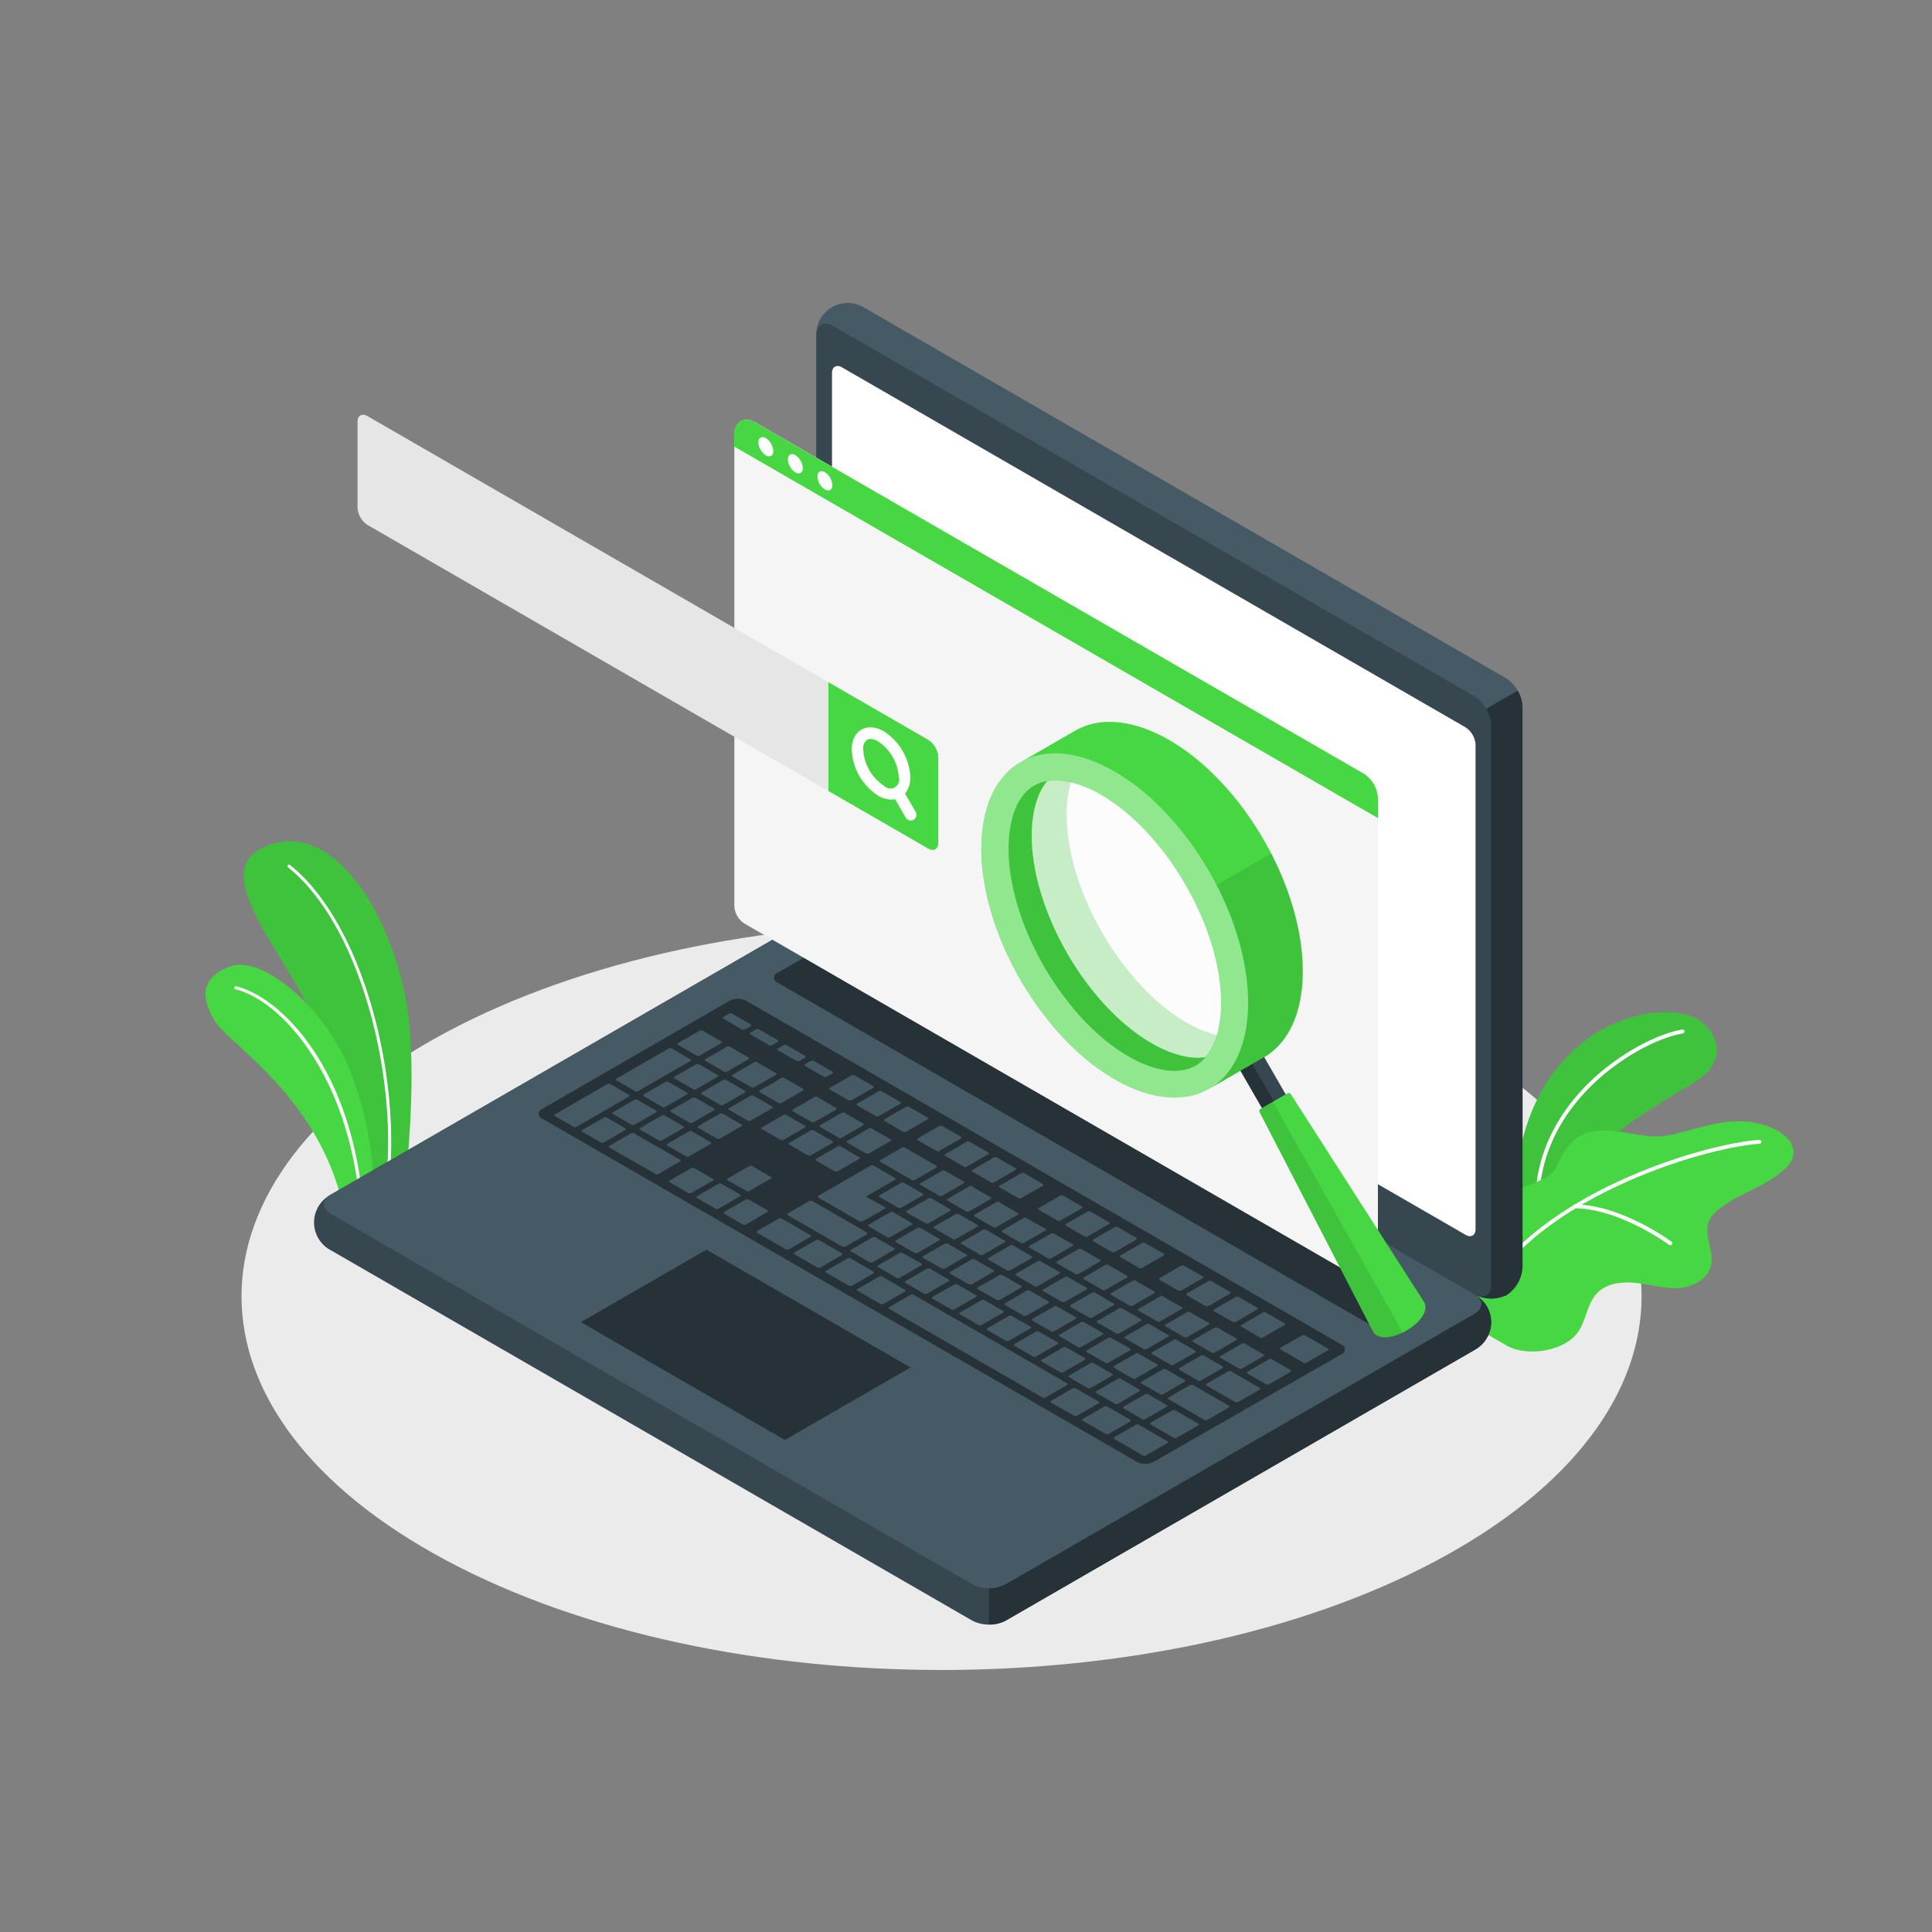 <svg width="450" height="450" fill="none" xmlns="http://www.w3.org/2000/svg"><rect width="100%" height="100%" fill="#808080" stroke="none"/><path d="M334.601 363.483c-63.675 33.984-166.914 33.984-230.589 0-63.675-33.984-63.684-89.1 0-123.084 63.684-33.984 166.914-33.993 230.589 0 63.675 33.993 63.675 89.091 0 123.084z" fill="#EBEBEB"/><path d="M85.284 279.162l9.288-5.4s2.277-19.899.765-35.307c-2.133-21.663-16.119-47.7-32.796-41.598-16.677 6.102 7.66 28.215 13.06 46.575 5.4 18.36 9.683 35.73 9.683 35.73z" fill="#46D743"/><path opacity=".1" d="M85.284 279.162l9.288-5.4s2.277-19.899.765-35.307c-2.133-21.663-16.119-47.7-32.796-41.598-16.677 6.102 7.66 28.215 13.06 46.575 5.4 18.36 9.683 35.73 9.683 35.73z" fill="#000"/><path d="M90.118 276.723a.358.358 0 00.36-.306c3.159-24.3-5.49-61.029-22.95-74.961a.352.352 0 00-.572.317c.01.094.057.181.13.241 17.272 13.788 25.813 50.229 22.68 74.304a.362.362 0 00.307.405h.045z" fill="#fff"/><path d="M80.325 283.005l6.606-3.825s1.125-13.653-5.571-30.24c-5.823-14.4-20.286-26.424-27.558-23.904-7.272 2.52-7.092 7.677-3.546 13.086 3.546 5.409 25.119 18.306 30.069 44.883z" fill="#46D743"/><path d="M84.42 283.356a.353.353 0 00.316-.24.348.348 0 00.017-.138c-2.178-33.984-19.368-50.697-29.7-53.244a.373.373 0 00-.273.041.372.372 0 00-.168.22.359.359 0 00.26.432c10.882 2.7 27.118 20.79 29.152 52.596a.36.36 0 00.253.319c.046.014.095.019.143.014z" fill="#fff"/><path d="M352.8 281.808s-1.233-19.953 10.359-33.633c11.592-13.68 26.685-13.626 31.68-11.079 4.995 2.547 8.352 9.828-.243 15.039s-26.874 15.642-29.916 24.948l-11.88 4.725z" fill="#46D743"/><path opacity=".1" d="M352.8 281.808s-1.233-19.953 10.359-33.633c11.592-13.68 26.685-13.626 31.68-11.079 4.995 2.547 8.352 9.828-.243 15.039s-26.874 15.642-29.916 24.948l-11.88 4.725z" fill="#000"/><path d="M358.254 276.813a.456.456 0 00.45-.405c2.385-22.077 24.453-34.308 33.246-35.694a.453.453 0 00.383-.517.458.458 0 00-.34-.375.464.464 0 00-.178-.008c-9 1.413-31.563 13.923-34.011 36.495a.456.456 0 00.236.444.46.46 0 00.169.051l.045.009z" fill="#fff"/><path d="M362.548 271.746c2.907-6.624 6.192-9.594 15.642-8.01 9.45 1.584 8.1 1.341 19.665-1.62 4.878-1.242 10.359-1.44 15.039.666 3.951 1.8 6.903 5.4 3.078 9.234-4.302 4.284-10.719 5.751-15.471 9.522a7.476 7.476 0 00-2.484 2.997c-1.251 3.186 1.251 6.777.522 10.116-.729 3.339-4.239 5.121-7.533 5.337-3.294.216-6.543-.774-9.828-1.152-3.285-.378-6.975 0-9.243 2.439-2.43 2.583-2.493 6.714-4.752 9.459-3.384 4.113-11.7 5.256-16.2 2.7l-11.781-6.795c-7.785-10.494 4.5-18.81 10.935-26.955 3.123-3.969 10.665-3.951 12.411-7.938z" fill="#46D743"/><path d="M346.501 300.303a.42.42 0 00.378-.216c13.437-21.771 50.022-32.787 62.964-33.687a.448.448 0 00.261-.785.458.458 0 00-.324-.115c-13.113.9-50.049 12.078-63.666 34.137a.462.462 0 00-.05.341.463.463 0 00.203.28.537.537 0 00.234.045z" fill="#fff"/><path d="M389.062 290.043a.43.43 0 00.36-.18.452.452 0 00-.09-.63c-.468-.351-11.628-8.541-22.5-8.703a.44.44 0 00-.45.441.445.445 0 00.125.321.45.45 0 00.316.138c10.557.153 21.834 8.442 21.951 8.523a.416.416 0 00.288.09z" fill="#fff"/><path d="M347.338 307.953a8.358 8.358 0 01-3.897 6.471l-109.197 63.045a8.611 8.611 0 01-7.794 0l-149.4-86.265a7.323 7.323 0 01-3.902-6.471 7.315 7.315 0 013.902-6.471l109.188-63a8.611 8.611 0 017.794 0L343.441 301.5a8.37 8.37 0 013.897 6.453z" fill="#37474F"/><path d="M302.283 277.722L343.44 301.5a7.324 7.324 0 013.902 6.471 7.32 7.32 0 01-3.902 6.471l-109.197 63.045a7.95 7.95 0 01-3.897.9V277.722h71.937z" fill="#263238"/><path d="M351 301.626a8.37 8.37 0 003.654-6.615V164.7a8.603 8.603 0 00-3.897-6.75l-149.4-86.265a7.325 7.325 0 00-11.214 6.471v130.32a8.616 8.616 0 003.897 6.75l149.4 86.274a8.37 8.37 0 007.56.126z" fill="#455A64"/><path d="M336.366 170.757l17.145-9.9a7.996 7.996 0 011.089 3.843v130.311a8.385 8.385 0 01-3.654 6.615 8.364 8.364 0 01-7.551-.144l-17.046-9.837 10.017-120.888z" fill="#263238"/><path d="M347.338 168.93v130.302c0 2.484-1.746 3.492-3.897 2.25l-149.4-86.256a8.627 8.627 0 01-3.897-6.75V78.165c0-2.484 1.746-3.492 3.897-2.25l149.4 86.265a8.62 8.62 0 012.757 2.908 8.616 8.616 0 011.14 3.842z" fill="#37474F"/><path d="M343.441 306l-109.197 63a8.611 8.611 0 01-7.794 0l-149.4-86.265c-2.16-1.242-2.16-3.258 0-4.5l109.188-63a8.605 8.605 0 017.794 0L343.441 301.5c2.16 1.224 2.16 3.24 0 4.5z" fill="#455A64"/><path d="M341.344 169.407L196.129 85.572c-1.287-.747-2.34-.144-2.34 1.35v112.797a5.175 5.175 0 002.34 4.05l145.215 83.835c1.296.747 2.34.144 2.34-1.35V173.457a5.164 5.164 0 00-2.34-4.05z" fill="#fff"/><path d="M330.768 302.607l-138.681-80.1a4.31 4.31 0 00-3.897 0l-7.101 4.095a1.19 1.19 0 00-.806 1.125 1.186 1.186 0 00.806 1.125l138.708 80.091a4.309 4.309 0 003.897 0l7.074-4.086a1.19 1.19 0 00.806-1.125 1.193 1.193 0 00-.806-1.125zM312.481 313.2l-138.672-80.1a4.333 4.333 0 00-3.906 0l-43.623 25.2a1.19 1.19 0 00-.806 1.125 1.186 1.186 0 00.806 1.125l138.519 79.938a4.327 4.327 0 003.906 0l43.776-25.083a1.179 1.179 0 000-2.205z" fill="#263238"/><path d="M188.172 269.1l-4.347-2.511c-.18-.108-.171-.279 0-.396l5.022-2.898a.762.762 0 01.693 0l4.338 2.511c.189.108.18.279 0 .396l-5.022 2.898a.753.753 0 01-.684 0zm8.568-9.9l4.338 2.511c.189.099.18.279 0 .396l-5.022 2.898a.755.755 0 01-.693 0l-4.347-2.511c-.18-.108-.171-.288 0-.396l5.031-2.898a.762.762 0 01.693 0zm14.022 8.1l7.353 4.239c.18.108.171.288 0 .405l-5.022 2.898a.755.755 0 01-.693 0l-7.344-4.239c-.189-.108-.171-.288 0-.396l5.022-2.907a.742.742 0 01.684 0zm-7.677-4.437l4.338 2.511c.189.108.18.288 0 .396l-5.022 2.898a.755.755 0 01-.693 0l-4.347-2.511c-.18-.108-.171-.279 0-.396l5.031-2.961a.762.762 0 01.693 0v.063zm17.037 9.837l4.338 2.502c.189.108.171.288 0 .405l-5.022 2.898a.765.765 0 01-.684 0l-4.347-2.511c-.18-.108-.171-.288 0-.396l5.022-2.898a.762.762 0 01.693 0zm6.3 3.663l4.338 2.511c.189.099.171.279 0 .396l-5.022 2.898a.755.755 0 01-.693 0l-4.347-2.511c-.18-.108-.171-.288 0-.396l5.076-2.961a.762.762 0 01.693 0l-.045.063zm-19.755 11.79l-4.338-2.511c-.189-.108-.171-.279 0-.396l5.022-2.898a.742.742 0 01.684 0l4.347 2.511c.18.108.171.279 0 .396l-5.022 2.898a.764.764 0 01-.648-.045l-.045.045zm6.354 3.663l-4.347-2.511c-.18-.099-.171-.279 0-.396l5.022-2.898a.762.762 0 01.693 0l4.338 2.511c.189.108.171.288 0 .396l-5.022 2.898a.733.733 0 01-.639-.045l-.045.045zm6.345 3.663l-4.347-2.502c-.18-.108-.171-.288 0-.405l5.022-2.898a.789.789 0 01.693 0l4.338 2.511c.189.108.171.288 0 .396l-5.013 2.898a.764.764 0 01-.648-.045l-.045.045zm6.3 3.663l-4.347-2.502c-.18-.108-.171-.288 0-.405l5.022-2.898a.762.762 0 01.693 0l4.338 2.502c.189.108.18.288 0 .405l-5.022 2.898a.781.781 0 01-.594-.045l-.09.045zm-31.239-26.316l-4.347-2.511c-.18-.099-.171-.279 0-.396l5.022-2.898a.789.789 0 01.693 0l4.338 2.511c.189.108.18.288 0 .396l-5.022 2.898a.748.748 0 01-.594-.045l-.09.045zm5.85 11.7l-9.684-5.598c-.18-.099-.171-.279 0-.396l12.195-7.038a.762.762 0 01.693 0l5.004 2.898c.189.099.171.279 0 .396l-6.462 3.726c-.198.117-.207.297 0 .405l4.077 2.214c.18.099.171.279 0 .396l-5.04 2.871a.759.759 0 01-.693.045l-.09.081zm32.445-4.5l4.338 2.511c.189.108.18.279 0 .396l-5.022 2.898a.755.755 0 01-.693 0l-4.347-2.511c-.18-.108-.171-.279 0-.396l5.022-2.898a.76.76 0 01.792-.045l-.09.045zm6.3 3.663l4.482 2.511c.18.108.171.288 0 .396l-5.022 2.898a.755.755 0 01-.693 0l-4.347-2.511c-.18-.099-.171-.279 0-.396l5.058-2.925a.763.763 0 01.657-.018l-.135.045zm31.878 41.04a.755.755 0 01-.693 0l-4.347-2.511c-.18-.099-.171-.279 0-.396l5.04-2.88a.762.762 0 01.693 0l4.338 2.511c.189.108.18.288 0 .396l-5.031 2.88zm19.053-11.772l4.347 2.511c.18.108.171.279 0 .396l-5.022 2.898a.755.755 0 01-.693 0l-4.347-2.511c-.18-.108-.171-.279 0-.396l5.022-2.898a.756.756 0 01.666 0h.027zm-10.215 8.595a.755.755 0 01-.693 0l-4.338-2.511c-.189-.099-.171-.279 0-.396l5.013-2.898a.762.762 0 01.693 0l4.347 2.511c.18.108.171.288 0 .396l-5.022 2.898zm-20.043 5.4l-4.347-2.511c-.18-.108-.171-.279 0-.396l5.022-2.898a.762.762 0 01.693 0l4.338 2.511c.189.099.171.279 0 .396l-5.013 2.898a.76.76 0 01-.72.009l.027-.009zm7.038 3.6a.755.755 0 01-.693 0l-4.347-2.511c-.18-.099-.171-.279 0-.396l5.022-2.898a.762.762 0 01.693 0l4.338 2.511c.189.108.18.288 0 .396l-5.013 2.898zm16.875-21.312l4.338 2.511c.189.099.18.279 0 .396l-5.022 2.898a.755.755 0 01-.693 0l-4.347-2.511c-.18-.108-.171-.288 0-.396l5.022-2.898a.763.763 0 01.675.054l.027-.054zm-31.734-18.315l4.347 2.502c.18.108.171.288 0 .396l-5.022 2.907a.782.782 0 01-.693 0l-4.338-2.502c-.189-.108-.18-.288 0-.405l5.022-2.898a.751.751 0 01.657.054l.027-.054zm25.326 14.706l4.338 2.502c.189.108.18.288 0 .405l-5.022 2.898a.782.782 0 01-.693 0l-4.347-2.511c-.18-.108-.171-.288 0-.396l5.022-2.907a.788.788 0 01.702.009zm-31.734-18.324l4.383 2.493c.18.108.171.288 0 .396l-5.022 2.898a.755.755 0 01-.693 0l-4.338-2.502c-.189-.108-.18-.288 0-.405l5.004-2.862a.789.789 0 01.702-.018h-.036zm12.69 7.335l4.347 2.502c.18.108.171.288 0 .405l-5.022 2.898a.782.782 0 01-.693 0l-4.338-2.502c-.189-.108-.171-.288 0-.405l5.013-2.898a.788.788 0 01.729 0h-.036zm6.354 3.663l4.338 2.502c.189.108.171.288 0 .405l-5.022 2.898a.782.782 0 01-.693 0l-4.338-2.502c-.18-.108-.171-.288 0-.405l5.022-2.898a.788.788 0 01.729 0h-.036zm6.39 3.663l4.338 2.502c.189.108.171.288 0 .405l-5.013 2.898a.755.755 0 01-.693 0l-4.347-2.502c-.18-.108-.171-.288 0-.405l5.022-2.898a.789.789 0 01.693 0zm-32.445 4.5l-4.338-2.502c-.189-.108-.18-.288 0-.405l5.031-2.961a.789.789 0 01.693 0l4.347 2.502c.18.108.171.288 0 .405l-5.022 2.898a.75.75 0 01-.72.018l.009.045zM182.7 251.1l4.347 2.511c.18.108.171.279 0 .396l-5.022 2.898a.755.755 0 01-.693 0l-4.338-2.511c-.189-.108-.18-.279 0-.396l5.022-2.898a.756.756 0 01.684 0zm7.686 4.437l4.338 2.511c.189.099.171.279 0 .396l-5.013 2.898a.782.782 0 01-.693 0l-4.347-2.511c-.18-.108-.171-.288 0-.396l5.022-2.898a.76.76 0 01.702-.045l-.009.045zm-14.031-8.1l4.338 2.511c.189.099.18.279 0 .396l-5.022 2.898a.755.755 0 01-.692 0l-4.348-2.511c-.18-.108-.171-.288 0-.396l5.022-2.898a.755.755 0 01.747-.045l-.045.045zm32.85 33.876l-4.347-2.511c-.18-.108-.171-.288 0-.396l5.022-2.898a.762.762 0 01.693 0l4.338 2.511c.189.099.18.279 0 .396l-5.022 2.898a.755.755 0 01-.675-.045l-.009.045zm-39.888-37.521a.762.762 0 01.693 0l4.338 2.511c.189.099.18.279 0 .396l-5.022 2.898a.782.782 0 01-.693 0l-4.347-2.511c-.18-.108-.171-.288 0-.396l5.031-2.898zm62.784 58.968l-4.347-2.502c-.18-.108-.171-.288 0-.405l5.049-2.853a.762.762 0 01.693 0l4.338 2.502c.189.108.18.288 0 .405l-5.022 2.898a.78.78 0 01-.711-.045zm-77.823-44.928l-4.347-2.511c-.18-.099-.171-.279 0-.396L154.98 252a.762.762 0 01.693 0l4.338 2.511c.189.108.18.288 0 .396l-5.022 2.898a.756.756 0 01-.711.027zm13.5-.477l-4.347-2.511c-.18-.108-.171-.279 0-.396l5.022-2.898a.762.762 0 01.693 0l4.338 2.511c.189.108.18.279 0 .396l-5.022 2.898a.756.756 0 01-.666.045l-.018-.045zm-5.643-9.468a.762.762 0 01.693 0l4.338 2.511c.189.099.18.279 0 .396l-5.022 2.898a.755.755 0 01-.693 0l-4.347-2.511c-.18-.108-.171-.288 0-.396l5.031-2.898zm-1.341-.774l-12.186 7.038a.755.755 0 01-.693 0l-4.347-2.511c-.18-.108-.171-.279 0-.396l12.195-7.038a.762.762 0 01.693 0l4.338 2.511c.234.099.216.279.018.396h-.018zm14.724 8.1l4.347 2.511c.18.108.171.288 0 .396l-5.022 2.898a.755.755 0 01-.693 0l-4.338-2.511c-.189-.099-.18-.279 0-.396l5.022-2.898a.754.754 0 01.666-.018l.018.018zm47.763 27.576l4.365 2.511c.18.108.171.288 0 .396l-5.022 2.898a.755.755 0 01-.693 0l-4.338-2.511c-.189-.099-.18-.279 0-.396l5.022-2.898a.75.75 0 01.684-.018l-.018.018zm-61.983-21.294a.755.755 0 01-.693 0l-4.347-2.511c-.18-.099-.171-.279 0-.396l5.022-2.898a.789.789 0 01.693 0l4.338 2.511c.189.108.18.288 0 .396l-5.013 2.898zm55.638 17.631l4.338 2.511c.189.108.18.279 0 .396l-5.022 2.898a.755.755 0 01-.693 0l-4.347-2.511c-.18-.108-.171-.279 0-.396l5.022-2.898a.753.753 0 01.72-.018l-.018.018zm47.574 41.958a.755.755 0 01-.693 0l-4.347-2.511c-.18-.108-.171-.279 0-.396l5.022-2.898a.762.762 0 01.693 0l4.338 2.511c.189.108.171.279 0 .396l-5.013 2.898zm9.54-9l4.347 2.511c.18.108.171.279 0 .396l-5.022 2.898a.755.755 0 01-.693 0l-4.338-2.511c-.189-.108-.18-.279 0-.396l5.022-2.898a.756.756 0 01.702 0h-.018zm-16.587 5.337l-4.338-2.511c-.18-.108-.171-.288 0-.396l5.022-2.898a.762.762 0 01.693 0l4.383 2.484c.18.099.171.279 0 .396l-5.022 2.898a.756.756 0 01-.72.027h-.018zm-6.345-3.663l-4.338-2.511c-.189-.108-.171-.288 0-.396l5.013-2.898a.762.762 0 01.693 0l4.347 2.502c.18.108.171.288 0 .405l-5.022 2.898a.78.78 0 01-.711 0h.018zm-6.3-3.672l-4.338-2.502c-.189-.108-.18-.288 0-.396l5.022-2.907a.789.789 0 01.693 0l4.347 2.502c.18.108.171.288 0 .405l-5.022 2.898a.752.752 0 01-.72 0h.018zm22.932-1.665l4.347 2.511c.18.099.171.279 0 .396l-5.022 2.898a.755.755 0 01-.693 0l-4.347-2.511c-.18-.108-.171-.288 0-.396l5.022-2.898a.756.756 0 01.666 0h.027zm-6.345-3.663l4.338 2.502c.189.108.18.288 0 .405l-5.022 2.898a.782.782 0 01-.693 0l-4.428-2.493c-.18-.108-.171-.288 0-.396l5.022-2.898a.758.758 0 01.756-.018h.027zm-25.389-14.652l4.284 2.502c.18.108.171.288 0 .405l-5.022 2.898a.782.782 0 01-.693 0l-4.338-2.502c-.189-.108-.171-.288 0-.405l5.013-2.898a.759.759 0 01.729 0h.027zm6.354 3.663l4.338 2.502c.18.108.171.288 0 .405l-5.022 2.898a.782.782 0 01-.693 0l-4.338-2.502c-.189-.108-.171-.288 0-.405l5.022-2.898a.785.785 0 01.666 0h.027zm-12.699-7.335l4.329 2.511c.18.108.171.288 0 .396l-5.022 2.907a.782.782 0 01-.693 0l-4.338-2.511c-.189-.099-.18-.279 0-.396l5.022-2.898a.788.788 0 01.675-.009h.027zm25.389 14.661l4.338 2.502c.189.108.18.288 0 .405l-5.022 2.898a.782.782 0 01-.693 0l-4.347-2.511c-.18-.108-.171-.288 0-.396l5.022-2.907a.78.78 0 01.675.009h.027zm-6.345-3.663l4.338 2.502c.189.108.171.288 0 .405l-5.022 2.898a.736.736 0 01-.684 0L243 300.735c-.18-.108-.171-.288 0-.405l5.022-2.898a.785.785 0 01.666 0h.027zm4.626 25.866l-4.338-2.511c-.18-.108-.171-.288 0-.396l5.022-2.898a.762.762 0 01.693 0l4.338 2.511c.189.099.171.279 0 .396l-5.022 2.898a.752.752 0 01-.72 0h.027zm37.215-3.798l5.022-2.898a.762.762 0 01.693 0l4.329 2.529c.18.108.171.279 0 .396l-5.022 2.898a.755.755 0 01-.693 0l-4.338-2.511c-.198-.081-.189-.261.009-.414zm-9.504 2.79l5.022-2.898a.771.771 0 01.684 0l6.642 3.879c.18.108.171.288 0 .396l-5.022 2.898a.755.755 0 01-.693 0l-6.678-3.852c-.207-.09-.153-.27.045-.387v-.036zm17.208-8.397l5.04-2.862a.762.762 0 01.693 0l5.328 3.069c.18.108.171.288 0 .405l-5.022 2.898a.755.755 0 01-.693 0l-5.337-3.078c-.216-.099-.207-.279-.009-.396v-.036zm-4.095-2.367a.755.755 0 01-.693 0l-4.338-2.511c-.189-.099-.18-.279 0-.396l5.022-2.898a.762.762 0 01.693 0l4.347 2.511c.18.108.171.288 0 .396l-5.031 2.898zm-21.96 13.941l4.995-2.862a.789.789 0 01.693 0l8.352 4.824c.18.108.171.288 0 .396l-5.022 2.907a.782.782 0 01-.693 0l-8.352-4.824c-.18-.108-.171-.288.027-.405v-.036zm-4.167 5.877l5.022-2.844a.762.762 0 01.693 0l5.346 3.087c.18.108.171.288 0 .405l-5.022 2.898a.782.782 0 01-.693 0l-5.346-3.087c-.207-.126-.198-.306 0-.423v-.036zm-21.06-47.061a.755.755 0 01-.693 0l-4.338-2.502c-.189-.108-.171-.288 0-.405l5.022-2.898a.789.789 0 01.693 0l4.338 2.547c.18.108.171.288 0 .396l-5.022 2.862zm12.699 7.335a.782.782 0 01-.693 0l-4.347-2.502c-.18-.108-.171-.288 0-.405l5.022-2.898a.789.789 0 01.693 0l4.338 2.502c.189.108.171.288 0 .405l-5.013 2.898zm28.143 16.281a.755.755 0 01-.693 0l-4.338-2.511c-.189-.108-.18-.279 0-.396l5.022-2.898a.762.762 0 01.693 0l4.347 2.511c.18.108.171.279 0 .396l-5.031 2.898zM253.323 288a.765.765 0 01-.684 0l-4.347-2.502c-.18-.108-.171-.288 0-.405l5.022-2.898a.762.762 0 01.693 0l4.338 2.502c.189.108.171.288 0 .405L253.323 288zm12.699 7.326a.755.755 0 01-.693 0l-4.347-2.502c-.18-.108-.171-.288 0-.405l5.022-2.898a.789.789 0 01.693 0l4.338 2.502c.189.108.18.288 0 .405l-5.013 2.898zm-1.467 36.531a.789.789 0 01.693 0l6.678 3.843c.18.108.171.288 0 .405l-5.022 2.898a.755.755 0 01-.693 0l-6.678-3.852c-.189-.108-.171-.288 0-.405l5.022-2.889zM275.13 300.6a.782.782 0 01-.693 0l-4.347-2.511c-.18-.108-.171-.288 0-.396l5.022-2.898a.762.762 0 01.693 0l4.338 2.511c.189.099.18.279 0 .396l-5.013 2.898zm6.345 3.6a.755.755 0 01-.693 0l-4.347-2.511c-.18-.108-.171-.288 0-.396l5.022-2.898a.762.762 0 01.693 0l4.338 2.511c.189.099.18.279 0 .396l-5.013 2.898zm-134.496-40.23a.762.762 0 01.693 0l10.728 6.156c.18.108.171.288 0 .405l-5.022 2.898a.782.782 0 01-.693 0l-10.746-6.129c-.189-.108-.18-.288 0-.405l5.04-2.925zm14.031 8.1a.762.762 0 01.693 0l4.338 2.502c.189.108.18.288 0 .405l-5.022 2.898a.782.782 0 01-.693 0l-4.347-2.502c-.18-.108-.171-.288 0-.405l5.031-2.898zm85.959 47.565l-4.338-2.511c-.189-.108-.171-.288 0-.396l5.013-2.907a.789.789 0 01.693 0l4.347 2.502c.18.108.171.288 0 .405l-5.022 2.898a.778.778 0 01-.693.009zM173.7 279.396a.789.789 0 01.693 0l4.347 2.502c.18.108.171.288 0 .405l-5.022 2.898a.755.755 0 01-.693 0l-4.338-2.502c-.189-.108-.18-.288 0-.405l5.013-2.898zm-33.066-19.089a.789.789 0 01.693 0l4.338 2.493c.189.108.18.288 0 .396l-5.022 2.907a.782.782 0 01-.693 0l-4.346-2.502c-.181-.108-.172-.288 0-.405l5.03-2.889zm-11.367-.765l12.195-7.038a.762.762 0 01.693 0l4.338 2.511c.189.108.18.288 0 .396l-12.195 7.038a.755.755 0 01-.693 0l-4.347-2.511c-.198-.099-.189-.279.009-.396zm68.148 33.552a.762.762 0 01.693 0l5.346 3.087c.18.108.171.288 0 .396l-5.022 2.898a.755.755 0 01-.693 0l-5.346-3.087c-.18-.108-.171-.288 0-.396l5.022-2.898zm-16.029-9.261a.762.762 0 01.693 0l6.678 3.852c.18.108.171.288 0 .396l-5.022 2.907a.782.782 0 01-.693 0l-6.678-3.852c-.18-.108-.171-.288 0-.405l5.022-2.898zm30.726 17.739a.789.789 0 01.693 0l35.739 20.628c.18.108.171.288 0 .405l-5.022 2.898a.782.782 0 01-.693 0l-35.739-20.637c-.18-.108-.171-.288 0-.405l5.022-2.889zm37.746 21.798a.762.762 0 01.693 0l5.337 3.087c.189.108.18.288 0 .396l-5.022 2.898a.755.755 0 01-.693 0L244.8 326.7c-.18-.108-.171-.288 0-.396l5.058-2.934zm-45.09-26.037a.789.789 0 01.693 0l5.337 3.087c.189.108.18.288 0 .405l-5.022 2.898a.782.782 0 01-.693 0l-5.346-3.087c-.189-.099-.171-.279 0-.396l5.031-2.907zm52.434 30.267a.789.789 0 01.693 0l5.346 3.087c.18.108.171.288 0 .405l-5.022 2.898a.782.782 0 01-.693 0l-5.337-3.078c-.189-.108-.18-.288 0-.405l5.013-2.907zm-67.131-38.763a.789.789 0 01.693 0l5.337 3.078c.189.108.18.288 0 .405l-5.022 2.898a.782.782 0 01-.693 0l-5.346-3.087c-.189-.108-.171-.288 0-.405l5.031-2.889zm-22.716-13.113a.762.762 0 01.693 0l4.338 2.502c.189.108.18.288 0 .405l-5.022 2.898a.782.782 0 01-.693 0l-4.347-2.502c-.18-.108-.171-.288 0-.405l5.031-2.898zm-13.905-10.098l-4.338-2.502c-.189-.108-.18-.288 0-.405l5.022-2.898a.789.789 0 01.693 0l4.347 2.511c.18.108.171.288 0 .396l-5.022 2.907a.775.775 0 01-.702 0v-.009zm28.35-.126l-4.347-2.511c-.18-.108-.17-.288 0-.396l5.022-2.898a.762.762 0 01.693 0l4.338 2.511c.189.108.171.279 0 .396l-5.013 2.898a.755.755 0 01-.693 0zm14.4 24.867l-12.69-7.326c-.18-.108-.171-.288 0-.405l5.022-2.898a.789.789 0 01.693 0l12.69 7.335c.18.099.171.279 0 .396l-5.022 2.898a.757.757 0 01-.693-.045v.045zm-35.712-21.033a.782.782 0 01-.693 0l-4.338-2.502c-.189-.108-.18-.288 0-.405l5.022-2.898a.762.762 0 01.693 0l4.347 2.502c.18.108.171.288 0 .405l-5.031 2.898zm6.48-4.131l-4.338-2.502c-.189-.108-.179-.288 0-.405l5.022-2.898a.789.789 0 01.693 0l4.347 2.511c.18.108.171.288 0 .396l-5.022 2.907a.778.778 0 01-.702-.054v.045zm35.577 28.8l-4.338-2.511c-.189-.108-.171-.279 0-.396l5.022-2.898a.762.762 0 01.693 0l4.365 2.502c.189.108.171.279 0 .396l-5.022 2.898a.757.757 0 01-.765-.009l.045.018zm-28.026-16.596a.782.782 0 01-.693 0l-4.347-2.502c-.18-.108-.171-.288 0-.405l5.022-2.898a.789.789 0 01.693 0l4.338 2.511c.189.108.18.288 0 .396l-5.013 2.898zm59.76 34.893l-4.338-2.502c-.189-.108-.18-.288 0-.405l5.022-2.898a.789.789 0 01.693 0l4.347 2.502c.18.108.171.288 0 .405l-5.022 2.898a.775.775 0 01-.702 0zm-6.345-3.663l-4.347-2.502c-.18-.108-.171-.288 0-.405l5.013-2.898a.762.762 0 01.693 0l4.347 2.502c.18.108.171.288 0 .405l-5.022 2.898a.776.776 0 01-.684 0zm12.69 7.326l-4.338-2.502c-.189-.108-.18-.288 0-.405l5.013-2.898a.789.789 0 01.693 0l4.347 2.502c.18.108.171.288 0 .405l-5.022 2.898a.755.755 0 01-.693 0zm-25.38-14.652l-4.347-2.502c-.18-.108-.171-.288 0-.405l5.022-2.898a.789.789 0 01.693 0l4.338 2.511c.189.108.18.288 0 .396l-5.022 2.898a.75.75 0 01-.684 0zm6.3 3.663l-4.347-2.502c-.18-.108-.171-.288 0-.405l5.103-2.898a.762.762 0 01.693 0l4.338 2.502c.189.108.18.288 0 .396l-5.022 2.907a.775.775 0 01-.72 0h-.045zm-12.69-7.326l-4.347-2.511c-.18-.099-.171-.279 0-.396l5.022-2.898a.762.762 0 01.693 0l4.41 2.457c.189.108.171.288 0 .396l-5.013 2.898a.76.76 0 01-.72.054h-.045zm-29.034-54.207a.755.755 0 01-.693 0l-4.347-2.511c-.18-.099-.171-.279 0-.396l1.332-.774a.789.789 0 01.693 0l4.347 2.502c.18.108.171.288 0 .405l-1.332.774zm31.221 20.16a.755.755 0 01-.693 0l-4.338-2.502c-.189-.108-.18-.288 0-.405l5.022-2.898a.789.789 0 01.693 0l4.347 2.502c.18.108.171.288 0 .405l-5.031 2.898zm-12.69-7.326a.782.782 0 01-.693 0l-4.347-2.502c-.18-.108-.171-.288 0-.405l5.022-2.898a.762.762 0 01.693 0l4.374 2.502c.189.108.18.288 0 .405l-5.049 2.898zm20.439 11.799a.782.782 0 01-.693 0l-4.338-2.511c-.189-.108-.18-.288 0-.396l5.022-2.907a.789.789 0 01.693 0l4.347 2.502c.18.108.171.288 0 .405l-5.031 2.907zm-14.094-8.1a.782.782 0 01-.693 0l-4.347-2.502c-.18-.108-.171-.288 0-.405l5.022-2.898a.789.789 0 01.693 0l4.338 2.502c.189.108.18.288 0 .405l-5.013 2.898zm26.829 15.426a.755.755 0 01-.693 0l-4.338-2.511c-.189-.108-.171-.288 0-.396l5.013-2.898a.762.762 0 01.693 0l4.347 2.511c.18.099.171.279 0 .396l-5.022 2.898zm-6.345-3.663a.782.782 0 01-.693 0l-4.338-2.511c-.189-.108-.18-.288 0-.396l5.013-2.898a.762.762 0 01.693 0l4.347 2.511c.18.099.171.279 0 .396l-5.022 2.898zm-32.625-20.961a.782.782 0 01-.693 0l-4.347-2.502c-.18-.108-.171-.288 0-.405l1.341-.774a.789.789 0 01.693 0l4.338 2.502c.189.108.171.288 0 .405l-1.332.774zm-19.044-10.998a.736.736 0 01-.684 0l-4.347-2.511c-.18-.108-.171-.279 0-.396l1.332-.774a.762.762 0 01.693 0l4.347 2.502c.18.108.171.288 0 .405l-1.341.774zm-10.539 6.093a.782.782 0 01-.693 0l-4.347-2.511c-.18-.108-.171-.288 0-.396l5.022-2.907a.789.789 0 01.693 0l4.338 2.502c.189.108.171.288 0 .405l-5.013 2.907zm-15.867 16.101l-4.347-2.511c-.18-.099-.171-.279 0-.396l5.022-2.898a.789.789 0 01.693 0l4.338 2.511c.189.108.18.288 0 .396l-5.022 2.898a.753.753 0 01-.684 0zm39.105-14.859a.782.782 0 01-.693 0l-4.347-2.502c-.18-.108-.171-.288 0-.405l1.341-.774a.789.789 0 01.693 0l4.338 2.502c.18.108.171.288 0 .405l-1.332.774zm51.66 31.95a.755.755 0 01-.693 0l-4.338-2.511c-.18-.108-.171-.279 0-.396l5.022-2.898a.762.762 0 01.693 0l4.338 2.511c.18.108.171.279 0 .396l-5.022 2.898z" fill="#455A64"/><path d="M212.066 318.51l-47.52-27.441-29.25 16.884 47.529 27.441 29.241-16.884z" fill="#263238"/><path d="M317.699 180.234L176.075 98.469c-2.763-1.602-5.031-.288-5.031 2.907v109.683a5.19 5.19 0 002.34 4.05l145.215 83.844c1.287.738 2.34.135 2.34-1.35V185.841a7.19 7.19 0 00-3.24-5.607z" fill="#F5F5F5"/><path d="M170.999 104.004v-2.628c0-3.195 2.268-4.5 5.031-2.907l141.669 81.765a7.19 7.19 0 013.24 5.607v4.707l-149.94-86.544z" fill="#46D743"/><path d="M192.132 109.989c.506.329.927.773 1.228 1.295.302.522.477 1.108.509 1.711 0 1.107-.774 1.557-1.737.999a3.81 3.81 0 01-1.728-2.997c0-1.107.774-1.557 1.728-1.008zm-6.876-3.969a3.831 3.831 0 011.728 3.006c0 1.107-.774 1.548-1.728.999a3.843 3.843 0 01-1.737-3.006c0-1.107.774-1.557 1.737-.999zm-6.886-3.978a3.862 3.862 0 011.737 3.006c0 1.107-.783 1.557-1.737.999a3.837 3.837 0 01-1.737-2.997c0-1.107.783-1.557 1.737-1.008z" fill="#fff"/><path d="M285.968 244.248l5.511-3.181 13.495 23.375-5.511 3.181-13.495-23.375z" fill="#37474F"/><path d="M285.958 244.241l2.751-1.588 13.495 23.375-2.751 1.588-13.495-23.375z" fill="#263238"/><path d="M319.77 310.086c2.511 4.365 14.4-2.565 11.898-6.867l-31.005-48.357a.601.601 0 00-.81-.198l-6.228 3.6a.592.592 0 00-.234.792l26.379 51.03z" fill="#46D743"/><path opacity=".1" d="M319.769 310.086l-26.37-51.03a.593.593 0 01.234-.792l2.835-1.638 30.231 53.739c-2.754 1.359-5.796 1.692-6.93-.279z" fill="#000"/><path d="M228.6 196.245c0-.369 0-.729.054-1.089s0-.711.081-1.062c.081-.351 0-.468.072-.702.063-.612.153-1.215.252-1.8.045-.261.09-.531.144-.792.054-.261.099-.495.153-.738.153-.666.315-1.314.504-1.935.099-.297.189-.594.288-.9a.823.823 0 00.045-.135c.108-.288.207-.567.315-.837.108-.27.252-.63.396-.9.144-.27.198-.441.315-.657.065-.162.143-.319.234-.468.09-.189.189-.378.297-.558.108-.18.045-.09.072-.126.027-.036.189-.324.288-.486.099-.162.135-.207.198-.306a16.43 16.43 0 011.548-2.061l.288-.324.243-.252c.099-.108.207-.207.315-.315.282-.297.583-.577.9-.837.153-.135.315-.261.477-.378l.495-.36c.257-.189.524-.363.801-.522l.216-.135h.045l12.753-7.362.072-.045a16.004 16.004 0 018.01-2.025c4.176 0 8.892 1.368 13.887 4.248 17.154 9.9 31.068 34.002 31.068 53.82 0 9.9-3.456 16.83-9.045 20.088h-.054l-12.762 7.353h-.054l-.153.081c-.24.141-.486.271-.738.387-.306.153-.621.288-.9.414a7.509 7.509 0 01-.855.315l-.459.135c-.161.062-.327.11-.495.144-.166.05-.334.093-.504.126a2.584 2.584 0 01-.369.081 8.12 8.12 0 01-.675.117.437.437 0 01-.153 0c-.27.048-.54.084-.81.108-4.626.486-10.008-.819-15.768-4.14-17.163-9.9-31.077-34.011-31.077-53.82.045-.414.045-.882.045-1.35zm20.817-14.013a27.696 27.696 0 00-.981 7.56c0 17.478 12.789 39.6 27.9 48.366a27.006 27.006 0 007.083 2.943c.67-2.466 1-5.013.981-7.569 0-17.478-12.789-39.6-27.9-48.366a26.97 26.97 0 00-7.056-2.934h-.027z" fill="#46D743"/><path opacity=".1" d="M282.087 253.395l12.393-7.146c5.589-3.267 9.045-10.215 9.045-20.079 0-8.838-2.772-18.522-7.353-27.414L283.41 206.1c4.59 8.892 7.353 18.576 7.353 27.414 0 9.684-3.294 16.533-8.676 19.881z" fill="#000"/><path opacity=".4" d="M228.6 196.245c0-.369 0-.729.054-1.089s0-.711.081-1.062c.081-.351 0-.468.072-.702.063-.612.153-1.215.252-1.8.045-.261.09-.531.144-.792.054-.261.099-.495.153-.738.153-.666.315-1.314.504-1.935.099-.297.189-.594.288-.9a.792.792 0 00.045-.135c.108-.288.207-.567.315-.837.108-.27.252-.63.396-.9.144-.27.198-.441.315-.657.066-.162.144-.318.234-.468.09-.189.189-.378.297-.558.108-.18.045-.09.072-.126.027-.036.189-.324.288-.486.099-.162.135-.207.198-.306.462-.726.979-1.416 1.548-2.061l.288-.324.243-.252c.099-.108.207-.207.315-.315.283-.297.584-.577.9-.837.153-.135.315-.261.477-.378l.495-.36c.258-.188.525-.363.801-.522 5.643-3.429 13.5-3.024 22.239 2.007 17.163 9.9 31.077 34.002 31.077 53.82 0 10.035-3.6 17.046-9.315 20.232a8.087 8.087 0 01-.738.387c-.306.153-.621.288-.9.414a7.509 7.509 0 01-.855.315l-.459.135c-.16.062-.326.11-.495.144a4.82 4.82 0 01-.504.126 2.584 2.584 0 01-.369.081 8.12 8.12 0 01-.675.117.437.437 0 01-.153 0c-.27.048-.54.084-.81.108-4.626.486-10.008-.819-15.768-4.14-17.163-9.9-31.077-34.011-31.077-53.82.027-.45.027-.918.027-1.386zm34.2 49.779c3.852 2.223 7.56 3.393 10.728 3.393 5.949 0 8.685-4.059 9.9-8.316a27.996 27.996 0 00.981-7.569c0-17.478-12.789-39.6-27.9-48.366a26.914 26.914 0 00-7.083-2.934 15.659 15.659 0 00-3.6-.459c-9.837 0-10.89 11.106-10.89 15.885-.036 17.442 12.753 39.627 27.864 48.366z" fill="#fff"/><path opacity=".1" d="M234.9 197.658c0 17.478 12.78 39.6 27.9 48.366 3.852 2.223 7.56 3.393 10.728 3.393 5.949 0 8.685-4.059 9.9-8.316a27.006 27.006 0 01-7.083-2.943c-15.138-8.739-27.9-30.888-27.9-48.366a27.696 27.696 0 01.981-7.56 15.666 15.666 0 00-3.6-.459c-9.864.027-10.926 11.106-10.926 15.885z" fill="#000"/><path opacity=".7" d="M240.301 194.607c0 17.478 12.78 39.6 27.9 48.366 3.852 2.223 7.56 3.393 10.728 3.393.63.002 1.259-.05 1.881-.153a13.78 13.78 0 002.601-5.112c.67-2.467 1-5.013.981-7.569 0-17.478-12.789-39.6-27.9-48.366a26.914 26.914 0 00-7.083-2.934 15.659 15.659 0 00-3.6-.459c-.633-.002-1.266.05-1.89.153-3.114 3.663-3.618 9.54-3.618 12.681z" fill="#fff"/><path d="M218.547 176.4v19.926c0 1.494-1.053 2.097-2.34 1.35l-130.59-75.393a5.174 5.174 0 01-2.34-4.05V98.28c0-1.494 1.053-2.097 2.34-1.35l130.59 75.393a5.199 5.199 0 012.34 4.077z" fill="#E6E6E6"/><path d="M216.207 172.323l-23.256-13.419v25.326l23.256 13.419c1.287.747 2.34.144 2.34-1.35V176.4a5.197 5.197 0 00-2.34-4.077z" fill="#46D743"/><path d="M200.646 169.956c1.467-.846 3.321-.711 5.22.387a13.42 13.42 0 016.165 10.665 5.787 5.787 0 01-1.233 3.843l2.502 4.284a1.36 1.36 0 01-.495 1.8 1.35 1.35 0 01-1.845-.495l-2.475-4.284c-.267.05-.538.077-.81.081a6.293 6.293 0 01-3.132-.9 13.444 13.444 0 01-6.156-10.665c-.027-2.187.783-3.861 2.259-4.716zm5.22 13.05a2.05 2.05 0 003.465-1.998 10.793 10.793 0 00-4.815-8.325 3.647 3.647 0 00-1.8-.567 1.445 1.445 0 00-.756.18 2.642 2.642 0 00-.9 2.385 10.801 10.801 0 004.806 8.325z" fill="#fff"/></svg>